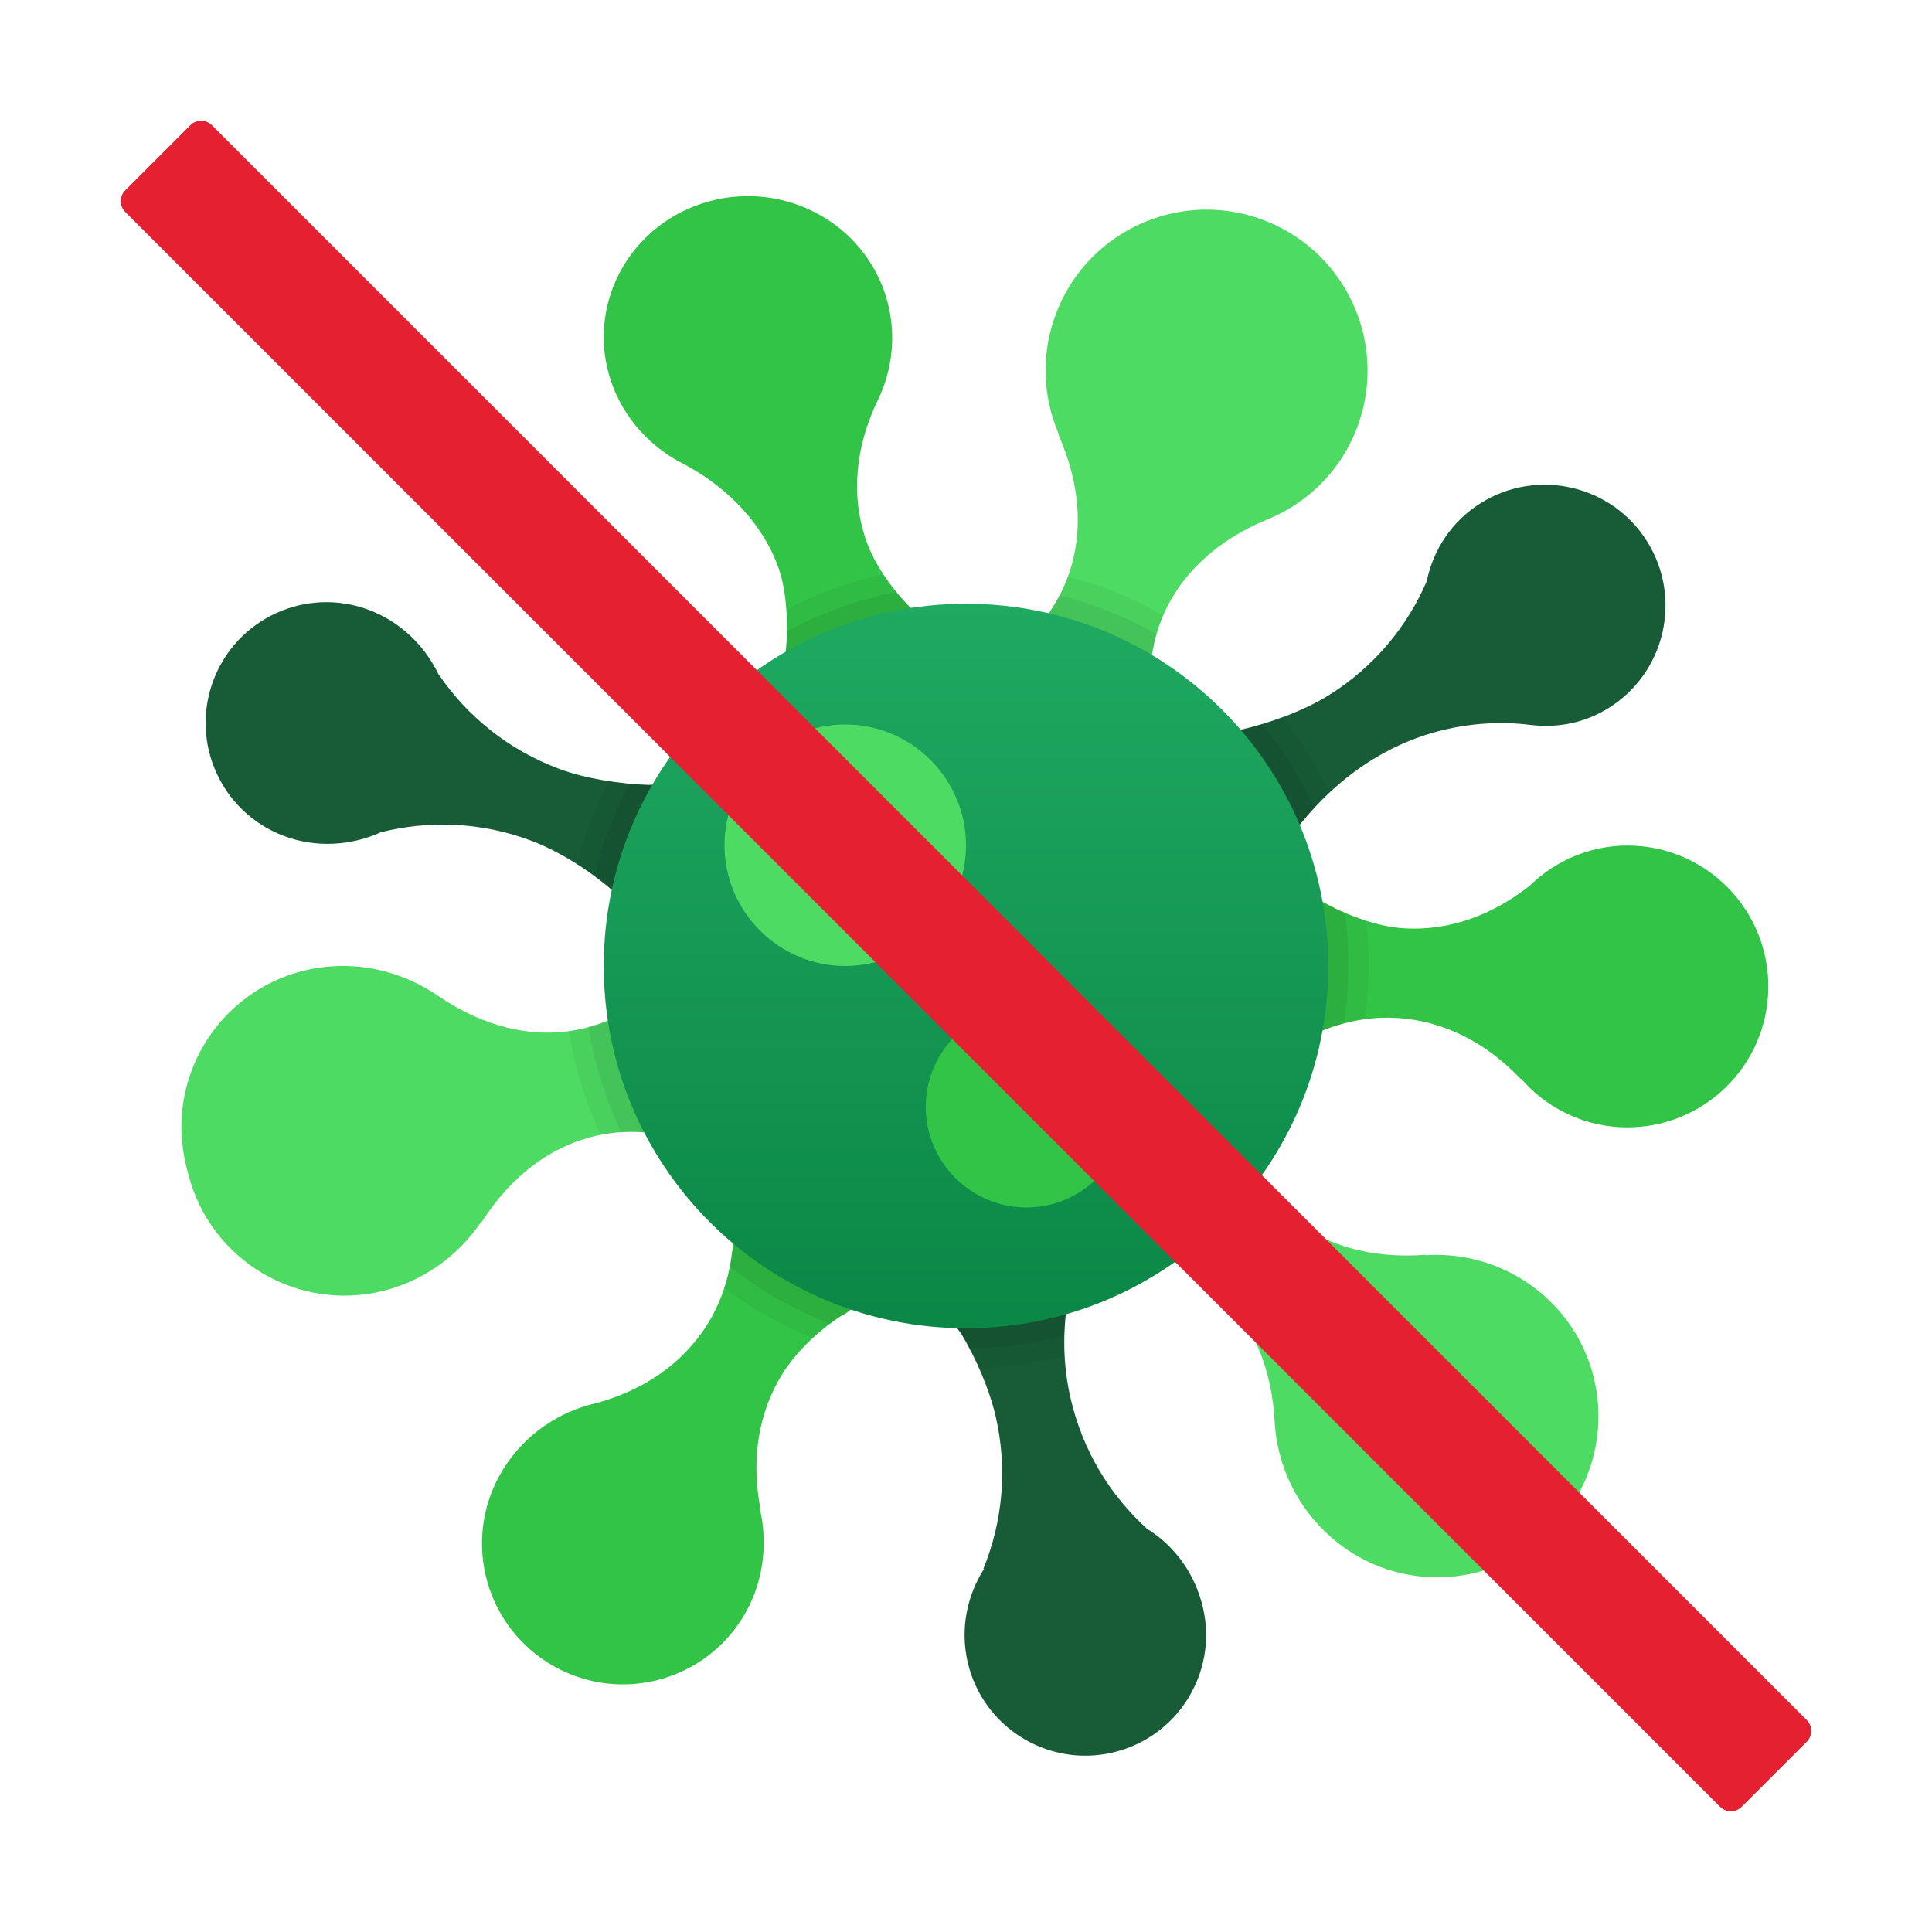 <svg xmlns="http://www.w3.org/2000/svg" viewBox="0 0 48 48"><path fill="#185c37" d="M16.749,19.588c-0.211-0.079-0.428-0.103-0.639-0.087c-0.694-0.023-1.561-0.153-2.221-0.4	c-1.265-0.473-2.282-1.309-2.984-2.336l-0.002,0.005c-0.341-0.723-0.956-1.325-1.743-1.619c-1.552-0.58-3.28,0.207-3.861,1.759	c-0.58,1.552,0.207,3.28,1.759,3.861c0.799,0.299,1.668,0.241,2.406-0.094c1.186-0.297,2.478-0.26,3.723,0.206	c0.722,0.27,1.477,0.761,2.026,1.235l0.005-0.013c0.137,0.124,0.297,0.226,0.48,0.295c0.777,0.291,1.643-0.103,1.933-0.879	C17.921,20.744,17.526,19.879,16.749,19.588z"/><path d="M14.77,21.77c-0.14-0.11-0.28-0.21-0.44-0.3	c0.18-0.72,0.45-1.41,0.79-2.06c0.18,0.02,0.35,0.05,0.52,0.06c0.16,0.02,0.32,0.03,0.47,0.03c0.21-0.02,0.43,0.01,0.64,0.09	c0.78,0.29,1.17,1.15,0.88,1.93s-1.15,1.17-1.93,0.88c-0.19-0.07-0.34-0.17-0.48-0.3l-0.01,0.02C15.08,22,14.93,21.88,14.77,21.77z" opacity=".05"/><path d="M15.21,22.12c-0.13-0.12-0.28-0.24-0.44-0.35	c0.19-0.81,0.49-1.58,0.87-2.3c0.16,0.02,0.32,0.03,0.47,0.03c0.21-0.02,0.43,0.01,0.64,0.09c0.78,0.29,1.17,1.15,0.88,1.93	s-1.15,1.17-1.93,0.88c-0.19-0.07-0.34-0.17-0.48-0.3L15.21,22.12z" opacity=".07"/><path fill="#4ddb63" d="M18.538,26.158c-0.221-1.083-1-1.837-1.742-1.686c-0.227,0.046-0.419,0.179-0.577,0.361l-0.009-0.042	c-0.541,0.452-1.16,0.772-1.848,0.913c-1.182,0.241-2.38-0.079-3.46-0.795c-0.893-0.603-2.021-0.868-3.143-0.639	c-2.165,0.44-3.562,2.552-3.122,4.717c0.44,2.165,2.552,3.562,4.717,3.122c1.092-0.222,2.011-0.879,2.599-1.751l0.022-0.008	c0.718-1.12,1.718-1.905,2.926-2.151c0.678-0.138,1.361-0.088,2.026,0.109l-0.005-0.023c0.217,0.106,0.445,0.153,0.672,0.107	C18.336,28.24,18.758,27.241,18.538,26.158z"/><path d="M17.59,28.39c-0.22,0.05-0.45,0-0.67-0.1l0.01,0.02	c-0.49-0.15-0.99-0.21-1.49-0.18c-0.17,0.01-0.34,0.03-0.51,0.07c-0.36-0.77-0.63-1.6-0.78-2.47c0.07,0,0.14-0.02,0.21-0.03	c0.09-0.02,0.19-0.04,0.28-0.08c0.58-0.15,1.1-0.44,1.57-0.83l0.01,0.04c0.16-0.18,0.35-0.31,0.58-0.36	c0.74-0.15,1.52,0.61,1.74,1.69S18.34,28.24,17.59,28.39z" opacity=".05"/><path d="M17.59,28.39c-0.22,0.05-0.45,0-0.67-0.1l0.01,0.02	c-0.49-0.15-0.99-0.21-1.49-0.18c-0.38-0.78-0.65-1.63-0.8-2.51c0.58-0.15,1.1-0.44,1.57-0.83l0.01,0.04	c0.16-0.18,0.35-0.31,0.58-0.36c0.74-0.15,1.52,0.61,1.74,1.69S18.34,28.24,17.59,28.39z" opacity=".07"/><path fill="#4ddb63" d="M18.512,26.091c-0.207-1.085-0.978-1.849-1.721-1.708c-0.228,0.043-0.421,0.174-0.581,0.354	l-0.008-0.042c-0.546,0.445-1.17,0.758-1.859,0.89c-1.185,0.226-2.379-0.108-3.45-0.837c-0.885-0.614-2.01-0.892-3.135-0.678	c-2.17,0.414-3.593,2.509-3.179,4.679s2.509,3.593,4.679,3.179c1.095-0.209,2.022-0.854,2.62-1.719l0.022-0.008	c0.732-1.112,1.741-1.884,2.952-2.115c0.68-0.13,1.362-0.071,2.024,0.133l-0.005-0.023c0.215,0.109,0.443,0.159,0.671,0.115	C18.284,28.17,18.719,27.176,18.512,26.091z"/><path d="M17.537,28.311c-0.221,0.047-0.45-0.005-0.669-0.108l0.01,0.02	c-0.488-0.156-0.987-0.222-1.488-0.198c-0.17,0.008-0.34,0.026-0.511,0.064c-0.351-0.774-0.61-1.608-0.75-2.479	c0.07,0.001,0.14-0.018,0.21-0.027c0.09-0.019,0.19-0.038,0.281-0.077c0.582-0.143,1.105-0.427,1.58-0.811l0.009,0.04	c0.162-0.178,0.354-0.306,0.584-0.353c0.742-0.141,1.512,0.629,1.719,1.711C18.721,27.176,18.289,28.171,17.537,28.311z" opacity=".05"/><path d="M17.537,28.311c-0.221,0.047-0.45-0.005-0.669-0.108l0.01,0.02	c-0.488-0.156-0.987-0.222-1.488-0.198c-0.37-0.785-0.63-1.638-0.769-2.52c0.582-0.143,1.105-0.427,1.58-0.811l0.009,0.04	c0.162-0.178,0.354-0.306,0.584-0.353c0.742-0.141,1.512,0.629,1.719,1.711C18.721,27.176,18.289,28.171,17.537,28.311z" opacity=".07"/><path fill="#31c447" d="M18.883,37.501l0.014,0.009c-0.236-1.198-0.079-2.386,0.55-3.388	c0.343-0.547,0.901-1.073,1.442-1.423c0.178-0.087,0.328-0.211,0.433-0.379c0.386-0.615,0.035-1.53-0.784-2.044	s-1.796-0.431-2.181,0.184c-0.117,0.188-0.16,0.404-0.148,0.627l-0.017-0.01c-0.072,0.648-0.27,1.27-0.622,1.833	c-0.618,0.986-1.601,1.636-2.758,1.951c-0.918,0.206-1.764,0.77-2.301,1.626c-1.028,1.638-0.533,3.798,1.105,4.825	c1.638,1.028,3.798,0.533,4.825-1.105C18.956,39.385,19.087,38.404,18.883,37.501z"/><path d="M21.322,32.318c-0.106,0.173-0.253,0.296-0.431,0.381	c-0.088,0.062-0.177,0.124-0.266,0.187c-0.147,0.114-0.285,0.227-0.421,0.36c-0.798-0.321-1.539-0.743-2.211-1.256	c0.056-0.171,0.102-0.343,0.137-0.523c0.027-0.131,0.044-0.261,0.06-0.392l0.02,0.01c-0.015-0.22,0.029-0.441,0.145-0.624	c0.385-0.62,1.363-0.694,2.186-0.183C21.355,30.787,21.708,31.708,21.322,32.318z" opacity=".05"/><path d="M21.322,32.318c-0.106,0.173-0.253,0.296-0.431,0.381	c-0.088,0.062-0.177,0.124-0.266,0.187c-0.909-0.348-1.751-0.827-2.495-1.419c0.027-0.131,0.044-0.261,0.06-0.392l0.02,0.01	c-0.015-0.22,0.029-0.441,0.145-0.624c0.385-0.62,1.363-0.694,2.186-0.183C21.355,30.787,21.708,31.708,21.322,32.318z" opacity=".07"/><path fill="#31c447" d="M22.947,15.605c-0.06-0.174-0.165-0.324-0.305-0.446l0.028-0.011	c-0.477-0.472-0.936-1.096-1.156-1.735c-0.38-1.11-0.253-2.289,0.256-3.389c0.426-0.83,0.53-1.823,0.208-2.761	c-0.628-1.833-2.657-2.822-4.533-2.209s-2.888,2.597-2.26,4.43c0.315,0.92,0.992,1.642,1.825,2.057	c1.085,0.579,1.966,1.499,2.346,2.609c0.194,0.566,0.227,1.378,0.171,2.007c-0.042,0.187-0.039,0.377,0.024,0.559	c0.236,0.688,1.187,0.999,2.125,0.691C22.614,17.1,23.182,16.293,22.947,15.605z"/><path d="M22.948,15.601c0.231,0.688-0.335,1.503-1.273,1.811	c-0.939,0.298-1.883-0.004-2.124-0.692c-0.063-0.189-0.065-0.379-0.025-0.56c0.009-0.15,0.028-0.316,0.027-0.476	c0.009-0.18-0.004-0.354-0.015-0.534c0.754-0.396,1.559-0.693,2.407-0.881c0.104,0.149,0.218,0.298,0.321,0.437	c0.134,0.159,0.269,0.308,0.403,0.437l-0.031,0.02C22.781,15.282,22.885,15.432,22.948,15.601z" opacity=".05"/><path d="M22.948,15.601c0.231,0.688-0.335,1.503-1.273,1.811	c-0.939,0.298-1.883-0.004-2.124-0.692c-0.063-0.189-0.065-0.379-0.025-0.56c0.009-0.15,0.028-0.316,0.027-0.476	c0.835-0.447,1.742-0.779,2.713-0.978c0.134,0.159,0.269,0.308,0.403,0.437l-0.031,0.02C22.781,15.282,22.885,15.432,22.948,15.601z" opacity=".07"/><path fill="#185c37" d="M29.889,39.949c-0.194-0.847-0.707-1.546-1.393-1.968c-0.912-0.828-1.599-1.937-1.898-3.242	c-0.169-0.739-0.195-1.475-0.108-2.183l-0.017,0.003c0.061-0.229,0.075-0.472,0.019-0.719c-0.185-0.809-0.99-1.315-1.798-1.13	c-0.808,0.185-1.312,0.99-1.127,1.799c0.054,0.234,0.164,0.439,0.307,0.613c0.361,0.597,0.708,1.39,0.865,2.076	c0.302,1.317,0.163,2.628-0.308,3.779l0.019-0.004c-0.425,0.668-0.598,1.496-0.41,2.316c0.37,1.615,1.979,2.624,3.594,2.255	C29.25,43.173,30.26,41.564,29.889,39.949z"/><path d="M26.47,32.562l0.02-0.01c-0.025,0.201-0.04,0.411-0.045,0.621	c-0.006,0.17-0.002,0.34,0.013,0.52c-0.686,0.177-1.394,0.274-2.133,0.302c-0.074-0.168-0.158-0.336-0.242-0.494	c-0.063-0.128-0.136-0.257-0.209-0.375c-0.144-0.177-0.25-0.384-0.305-0.613c-0.19-0.816,0.321-1.618,1.126-1.798	c0.806-0.19,1.608,0.311,1.798,1.126C26.548,32.09,26.534,32.331,26.47,32.562z" opacity=".05"/><path d="M26.47,32.562l0.02-0.01c-0.025,0.201-0.04,0.411-0.045,0.621	c-0.705,0.197-1.443,0.305-2.213,0.324l-0.15,0.004c-0.063-0.128-0.136-0.257-0.209-0.375c-0.144-0.177-0.25-0.384-0.305-0.613	c-0.19-0.816,0.321-1.618,1.126-1.798c0.806-0.19,1.608,0.311,1.798,1.126C26.548,32.09,26.534,32.331,26.47,32.562z" opacity=".07"/><path fill="#4ddb63" d="M33.685,10.707c0.828-2.048-0.162-4.38-2.21-5.207s-4.38,0.162-5.207,2.21	c-0.418,1.036-0.37,2.143,0.043,3.091l-0.005,0.022c0.538,1.217,0.64,2.484,0.178,3.627c-0.259,0.642-0.679,1.183-1.208,1.629	l0.022,0.009c-0.209,0.122-0.374,0.287-0.46,0.501c-0.284,0.702,0.316,1.606,1.341,2.02c1.025,0.414,2.084,0.18,2.368-0.522	c0.087-0.214,0.083-0.448,0.017-0.68l0.04,0.016c-0.078-0.7-0.004-1.394,0.259-2.046c0.457-1.131,1.398-1.963,2.612-2.467	C32.444,12.518,33.262,11.754,33.685,10.707z"/><path d="M26.18,18.611c-1.031-0.413-1.625-1.318-1.343-2.026	c0.084-0.212,0.25-0.377,0.457-0.502l-0.02-0.009c0.431-0.361,0.8-0.791,1.047-1.288c0.067-0.112,0.114-0.223,0.161-0.334	c0.019-0.04,0.028-0.081,0.047-0.121c0.846,0.208,1.635,0.537,2.376,0.958c-0.009,0.03-0.028,0.061-0.038,0.091	c-0.047,0.121-0.094,0.243-0.13,0.374c-0.156,0.534-0.201,1.096-0.136,1.674l-0.041-0.019c0.066,0.228,0.072,0.468-0.012,0.681	C28.265,18.787,27.201,19.024,26.18,18.611z" opacity=".05"/><path d="M26.18,18.611c-1.031-0.413-1.625-1.318-1.343-2.026	c0.084-0.212,0.25-0.377,0.457-0.502l-0.02-0.009c0.431-0.361,0.8-0.791,1.047-1.288c0.856,0.218,1.665,0.547,2.416,0.967	c-0.156,0.534-0.201,1.096-0.136,1.674l-0.041-0.019c0.066,0.228,0.072,0.468-0.012,0.681C28.265,18.787,27.201,19.024,26.18,18.611	z" opacity=".07"/><path fill="#4ddb63" d="M38.364,32.192c-0.837-0.74-1.902-1.072-2.942-1.008l-0.014-0.009	c-1.328,0.102-2.557-0.225-3.48-1.042c-0.527-0.466-0.902-1.053-1.144-1.715l-0.029,0.032c-0.045-0.237-0.145-0.447-0.319-0.602	c-0.567-0.502-1.62-0.237-2.352,0.59s-0.865,1.904-0.299,2.406c0.173,0.153,0.394,0.227,0.635,0.243l-0.016,0.018	c0.673,0.163,1.29,0.461,1.808,0.919c0.922,0.816,1.395,1.994,1.458,3.322c0.063,1.055,0.541,2.086,1.391,2.838	c1.654,1.464,4.182,1.309,5.647-0.346C40.173,36.183,40.019,33.655,38.364,32.192z"/><path d="M31.56,29.76c0.11,0.12,0.22,0.24,0.35,0.35	c-0.53,0.68-1.14,1.29-1.82,1.82c-0.13-0.12-0.27-0.22-0.41-0.3c-0.39-0.25-0.82-0.42-1.27-0.53l0.01-0.01	c-0.24-0.02-0.46-0.09-0.63-0.25c-0.57-0.5-0.44-1.57,0.29-2.4c0.74-0.83,1.79-1.09,2.36-0.59c0.17,0.15,0.27,0.36,0.32,0.6	l0.02-0.03C30.97,28.92,31.22,29.37,31.56,29.76z" opacity=".05"/><path d="M30.78,28.42c0.19,0.5,0.44,0.95,0.78,1.34c-0.54,0.7-1.18,1.33-1.88,1.87	c-0.39-0.25-0.82-0.42-1.27-0.53l0.01-0.01c-0.24-0.02-0.46-0.09-0.63-0.25c-0.57-0.5-0.44-1.57,0.29-2.4	c0.74-0.83,1.79-1.09,2.36-0.59c0.17,0.15,0.27,0.36,0.32,0.6L30.78,28.42z" opacity=".07"/><path fill="#185c37" d="M40.923,13.453c-0.878-1.405-2.729-1.832-4.134-0.954c-0.725,0.453-1.184,1.166-1.342,1.942	c-0.485,1.123-1.303,2.125-2.429,2.829c-0.653,0.408-1.519,0.707-2.218,0.87c-0.178,0.034-0.352,0.097-0.513,0.198	c-0.704,0.44-0.919,1.366-0.479,2.068s1.366,0.915,2.069,0.476c0.18-0.112,0.326-0.257,0.44-0.422	c0.91-1.123,2.091-1.966,3.505-2.315c0.714-0.176,1.46-0.226,2.191-0.136c0.693,0.085,1.36-0.048,1.959-0.422	C41.374,16.709,41.801,14.858,40.923,13.453z"/><path d="M29.809,20.409c-0.446-0.706-0.224-1.628,0.482-2.074	c0.159-0.101,0.329-0.163,0.508-0.194l-0.01-0.02c0.18-0.042,0.359-0.083,0.559-0.135c0.17-0.051,0.339-0.103,0.508-0.174	c0.455,0.576,0.851,1.213,1.167,1.89c-0.129,0.121-0.258,0.242-0.367,0.373c-0.129,0.131-0.238,0.262-0.337,0.383	c-0.119,0.171-0.267,0.312-0.446,0.424C31.177,21.317,30.245,21.105,29.809,20.409z" opacity=".05"/><path d="M29.809,20.409c-0.446-0.706-0.224-1.628,0.482-2.074	c0.159-0.101,0.329-0.163,0.508-0.194l-0.01-0.02c0.18-0.042,0.359-0.083,0.559-0.135c0.525,0.625,0.962,1.332,1.308,2.089	c-0.129,0.131-0.238,0.262-0.337,0.383c-0.119,0.171-0.267,0.312-0.446,0.424C31.177,21.317,30.245,21.105,29.809,20.409z" opacity=".07"/><path fill="#31c447" d="M43.927,24.721c0.118-1.929-1.351-3.589-3.28-3.707c-1.025-0.063-1.966,0.331-2.648,0.996	c-0.914,0.72-1.984,1.123-3.117,1.054c-0.674-0.041-1.464-0.341-2.041-0.67v0.023c-0.136-0.076-0.281-0.128-0.439-0.137	c-0.724-0.045-1.361,0.702-1.419,1.666s0.481,1.783,1.205,1.827c0.221,0.013,0.431-0.054,0.622-0.171v0.02	c0.603-0.247,1.244-0.371,1.907-0.33c1.18,0.073,2.237,0.636,3.074,1.524l0.001-0.015c0.594,0.685,1.451,1.142,2.427,1.202	C42.15,28.119,43.809,26.651,43.927,24.721z"/><path d="M34,24c0,0.45-0.03,0.89-0.09,1.32c-0.17,0.02-0.35,0.06-0.52,0.11	c-0.19,0.04-0.39,0.11-0.58,0.19V25.6c-0.19,0.12-0.4,0.18-0.62,0.17c-0.72-0.04-1.26-0.86-1.21-1.83c0.06-0.96,0.7-1.71,1.42-1.66	c0.16,0.01,0.31,0.06,0.44,0.14v-0.03c0.17,0.1,0.37,0.2,0.57,0.28c0.17,0.07,0.34,0.14,0.52,0.2C33.98,23.24,34,23.62,34,24z" opacity=".05"/><path d="M33.5,24c0,0.48-0.04,0.96-0.11,1.43c-0.19,0.04-0.39,0.11-0.58,0.19V25.6	c-0.19,0.12-0.4,0.18-0.62,0.17c-0.72-0.04-1.26-0.86-1.21-1.83c0.06-0.96,0.7-1.71,1.42-1.66c0.16,0.01,0.31,0.06,0.44,0.14v-0.03	c0.17,0.1,0.37,0.2,0.57,0.28C33.47,23.11,33.5,23.55,33.5,24z" opacity=".07"/><linearGradient id="1XFin_A4rh~DFb2So_0m9a" x1="24" x2="24" y1="119" y2="141.5" gradientTransform="translate(0 -106)" gradientUnits="userSpaceOnUse"><stop offset="0" stop-color="#21ad64"/><stop offset="1" stop-color="#088242"/></linearGradient><path fill="url(#1XFin_A4rh~DFb2So_0m9a)" d="M24,15c-4.971,0-9,4.029-9,9s4.029,9,9,9s9-4.029,9-9S28.971,15,24,15L24,15z"/><path fill="#4ddb63" d="M21,24c-1.651,0-3-1.35-3-3s1.35-3,3-3s3,1.35,3,3S22.65,24,21,24z"/><path fill="#31c447" d="M25.5,30c-1.376,0-2.5-1.125-2.5-2.5s1.125-2.5,2.5-2.5s2.5,1.125,2.5,2.5S26.875,30,25.5,30z"/><path fill="#e52030" d="M44.888,42.734L5.266,3.112c-0.149-0.149-0.39-0.149-0.539,0L3.112,4.728	c-0.149,0.149-0.149,0.39,0,0.539l39.622,39.622c0.149,0.149,0.39,0.149,0.539,0l1.616-1.616	C45.037,43.124,45.037,42.882,44.888,42.734z"/></svg>